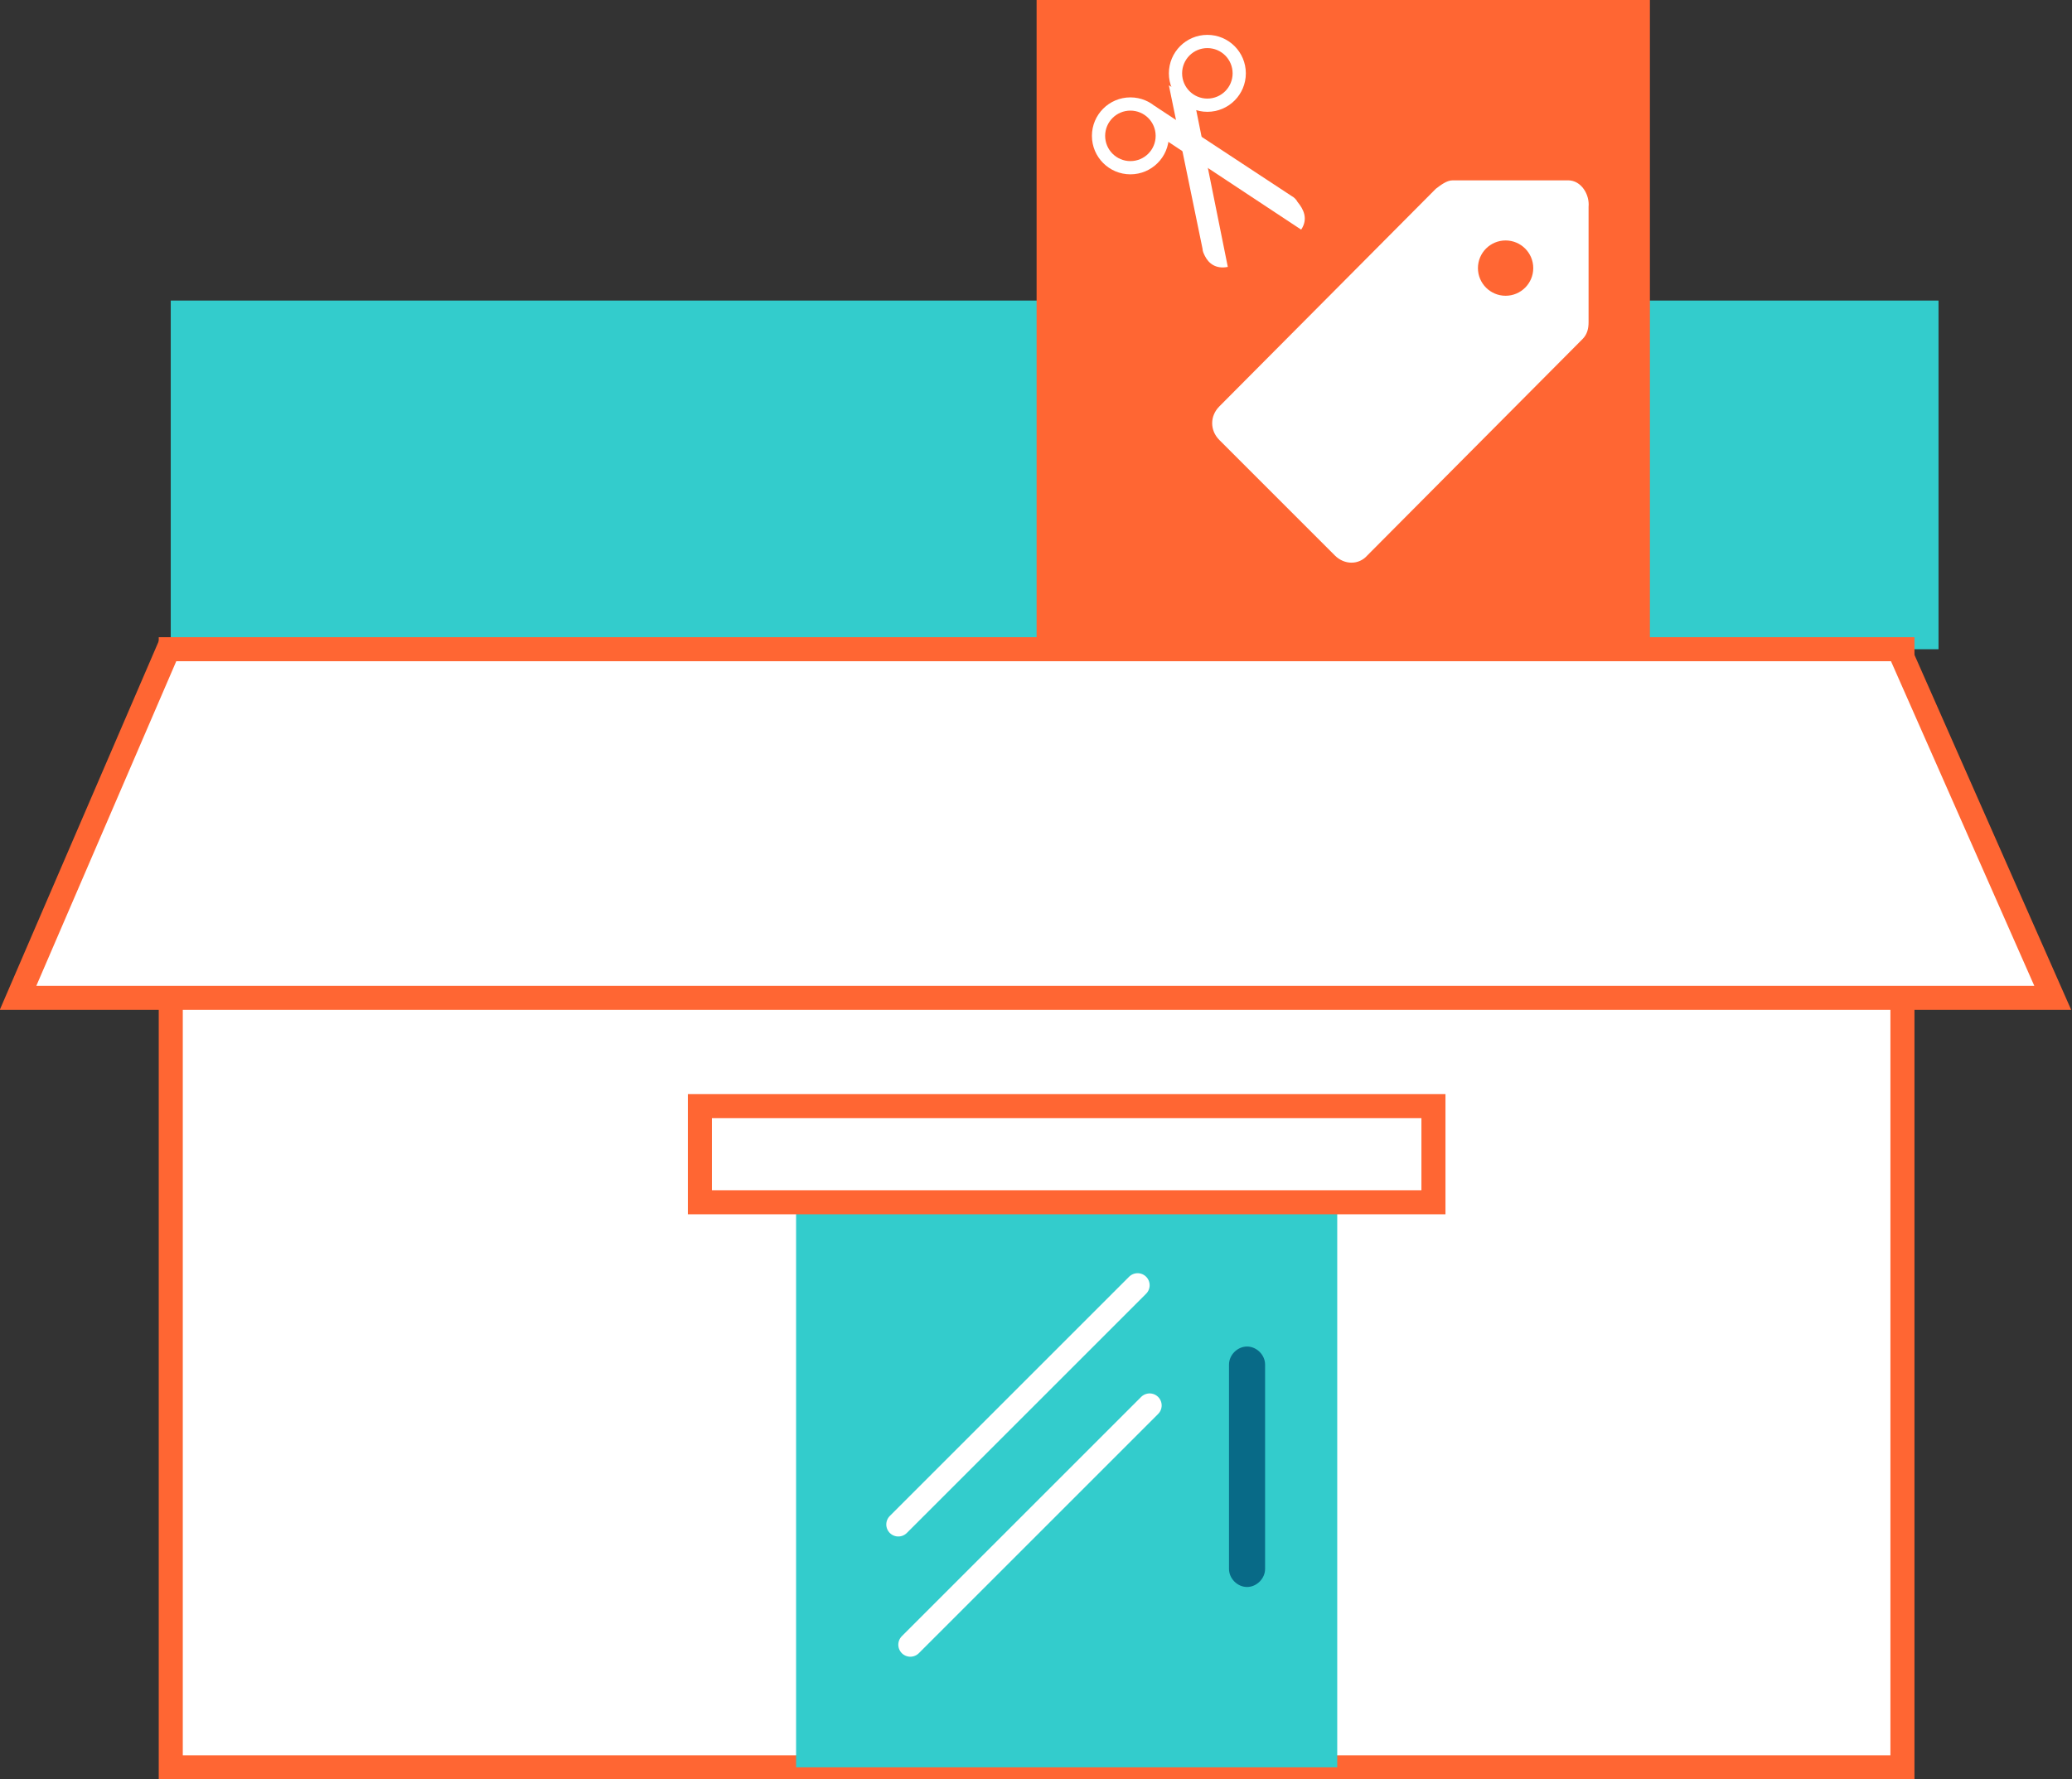 <!-- Generator: Adobe Illustrator 19.0.0, SVG Export Plug-In  -->
<svg version="1.1"
	 xmlns="http://www.w3.org/2000/svg" xmlns:xlink="http://www.w3.org/1999/xlink" xmlns:a="http://ns.adobe.com/AdobeSVGViewerExtensions/3.0/"
	 x="0px" y="0px" width="172.3px" height="148px" viewBox="0 0 172.3 148" style="enable-background:new 0 0 172.3 148;"
	 xml:space="preserve">
<rect x="0" y="0" width="172.3" height="148" fill="#333333" stroke="none"/>
<style type="text/css">
	.st0{fill:#33CCCC;}
	.st1{fill:#FFFFFF;stroke:#FF6633;stroke-width:2;stroke-miterlimit:10;}
	.st2{fill:#FF6633;stroke:#FFFFFF;stroke-width:2;stroke-linecap:round;stroke-linejoin:round;stroke-miterlimit:10;}
	.st3{fill:#086A87;}
	.st4{fill:#FF6633;}
	.st5{fill:#FFFFFF;}
</style>
<defs>
</defs>
<g>
	<rect x="14.2" y="25" class="st0" width="147" height="29"/>
	<rect x="14.2" y="54" class="st1" width="144" height="93"/>
	<polygon class="st1" points="170.7,83 1.5,83 14,54 157.9,54 	"/>
	<rect x="66.2" y="92" class="st0" width="45" height="55"/>
	<line class="st2" x1="74.7" y1="126.8" x2="94.6" y2="106.9"/>
	<line class="st2" x1="75.7" y1="136.8" x2="95.6" y2="116.9"/>
	<path class="st3" d="M105.2,130.5c0,0.8-0.7,1.5-1.5,1.5l0,0c-0.8,0-1.5-0.7-1.5-1.5v-17c0-0.8,0.7-1.5,1.5-1.5l0,0
		c0.8,0,1.5,0.7,1.5,1.5V130.5z"/>
	<rect x="58.2" y="92" class="st1" width="61" height="8"/>
	<rect x="86.2" class="st4" width="51" height="54"/>
	<g>
		<circle class="st5" cx="94" cy="11.3" r="3.2"/>
		<path class="st5" d="M130.4,15h-9.6c-0.5,0-1,0.4-1.4,0.7l-18,18.1c-0.8,0.8-0.8,2,0,2.8l9.6,9.6c0.8,0.8,2,0.8,2.7,0l17.9-18
			c0.4-0.4,0.5-0.9,0.5-1.4v-9.6C132.2,16.2,131.5,15,130.4,15z"/>
		<circle class="st4" cx="125.2" cy="22.3" r="2.3"/>
		<circle class="st5" cx="100.4" cy="6.1" r="3.2"/>
		<circle class="st4" cx="100.4" cy="6.1" r="2.1"/>
		<circle class="st4" cx="94" cy="11.3" r="2.1"/>
		<path class="st5" d="M102.1,22.2L99.3,8.3l-2.1-1.2l2.8,13.6c0,0.2,0.1,0.4,0.2,0.6C100.5,21.9,101.1,22.4,102.1,22.2z"/>
		<path class="st5" d="M107.4,16.3L96,8.8l0.4,2.5l11.8,7.8c0.6-0.9,0.2-1.7-0.3-2.3C107.8,16.6,107.6,16.4,107.4,16.3z"/>
	</g>
</g>
</svg>